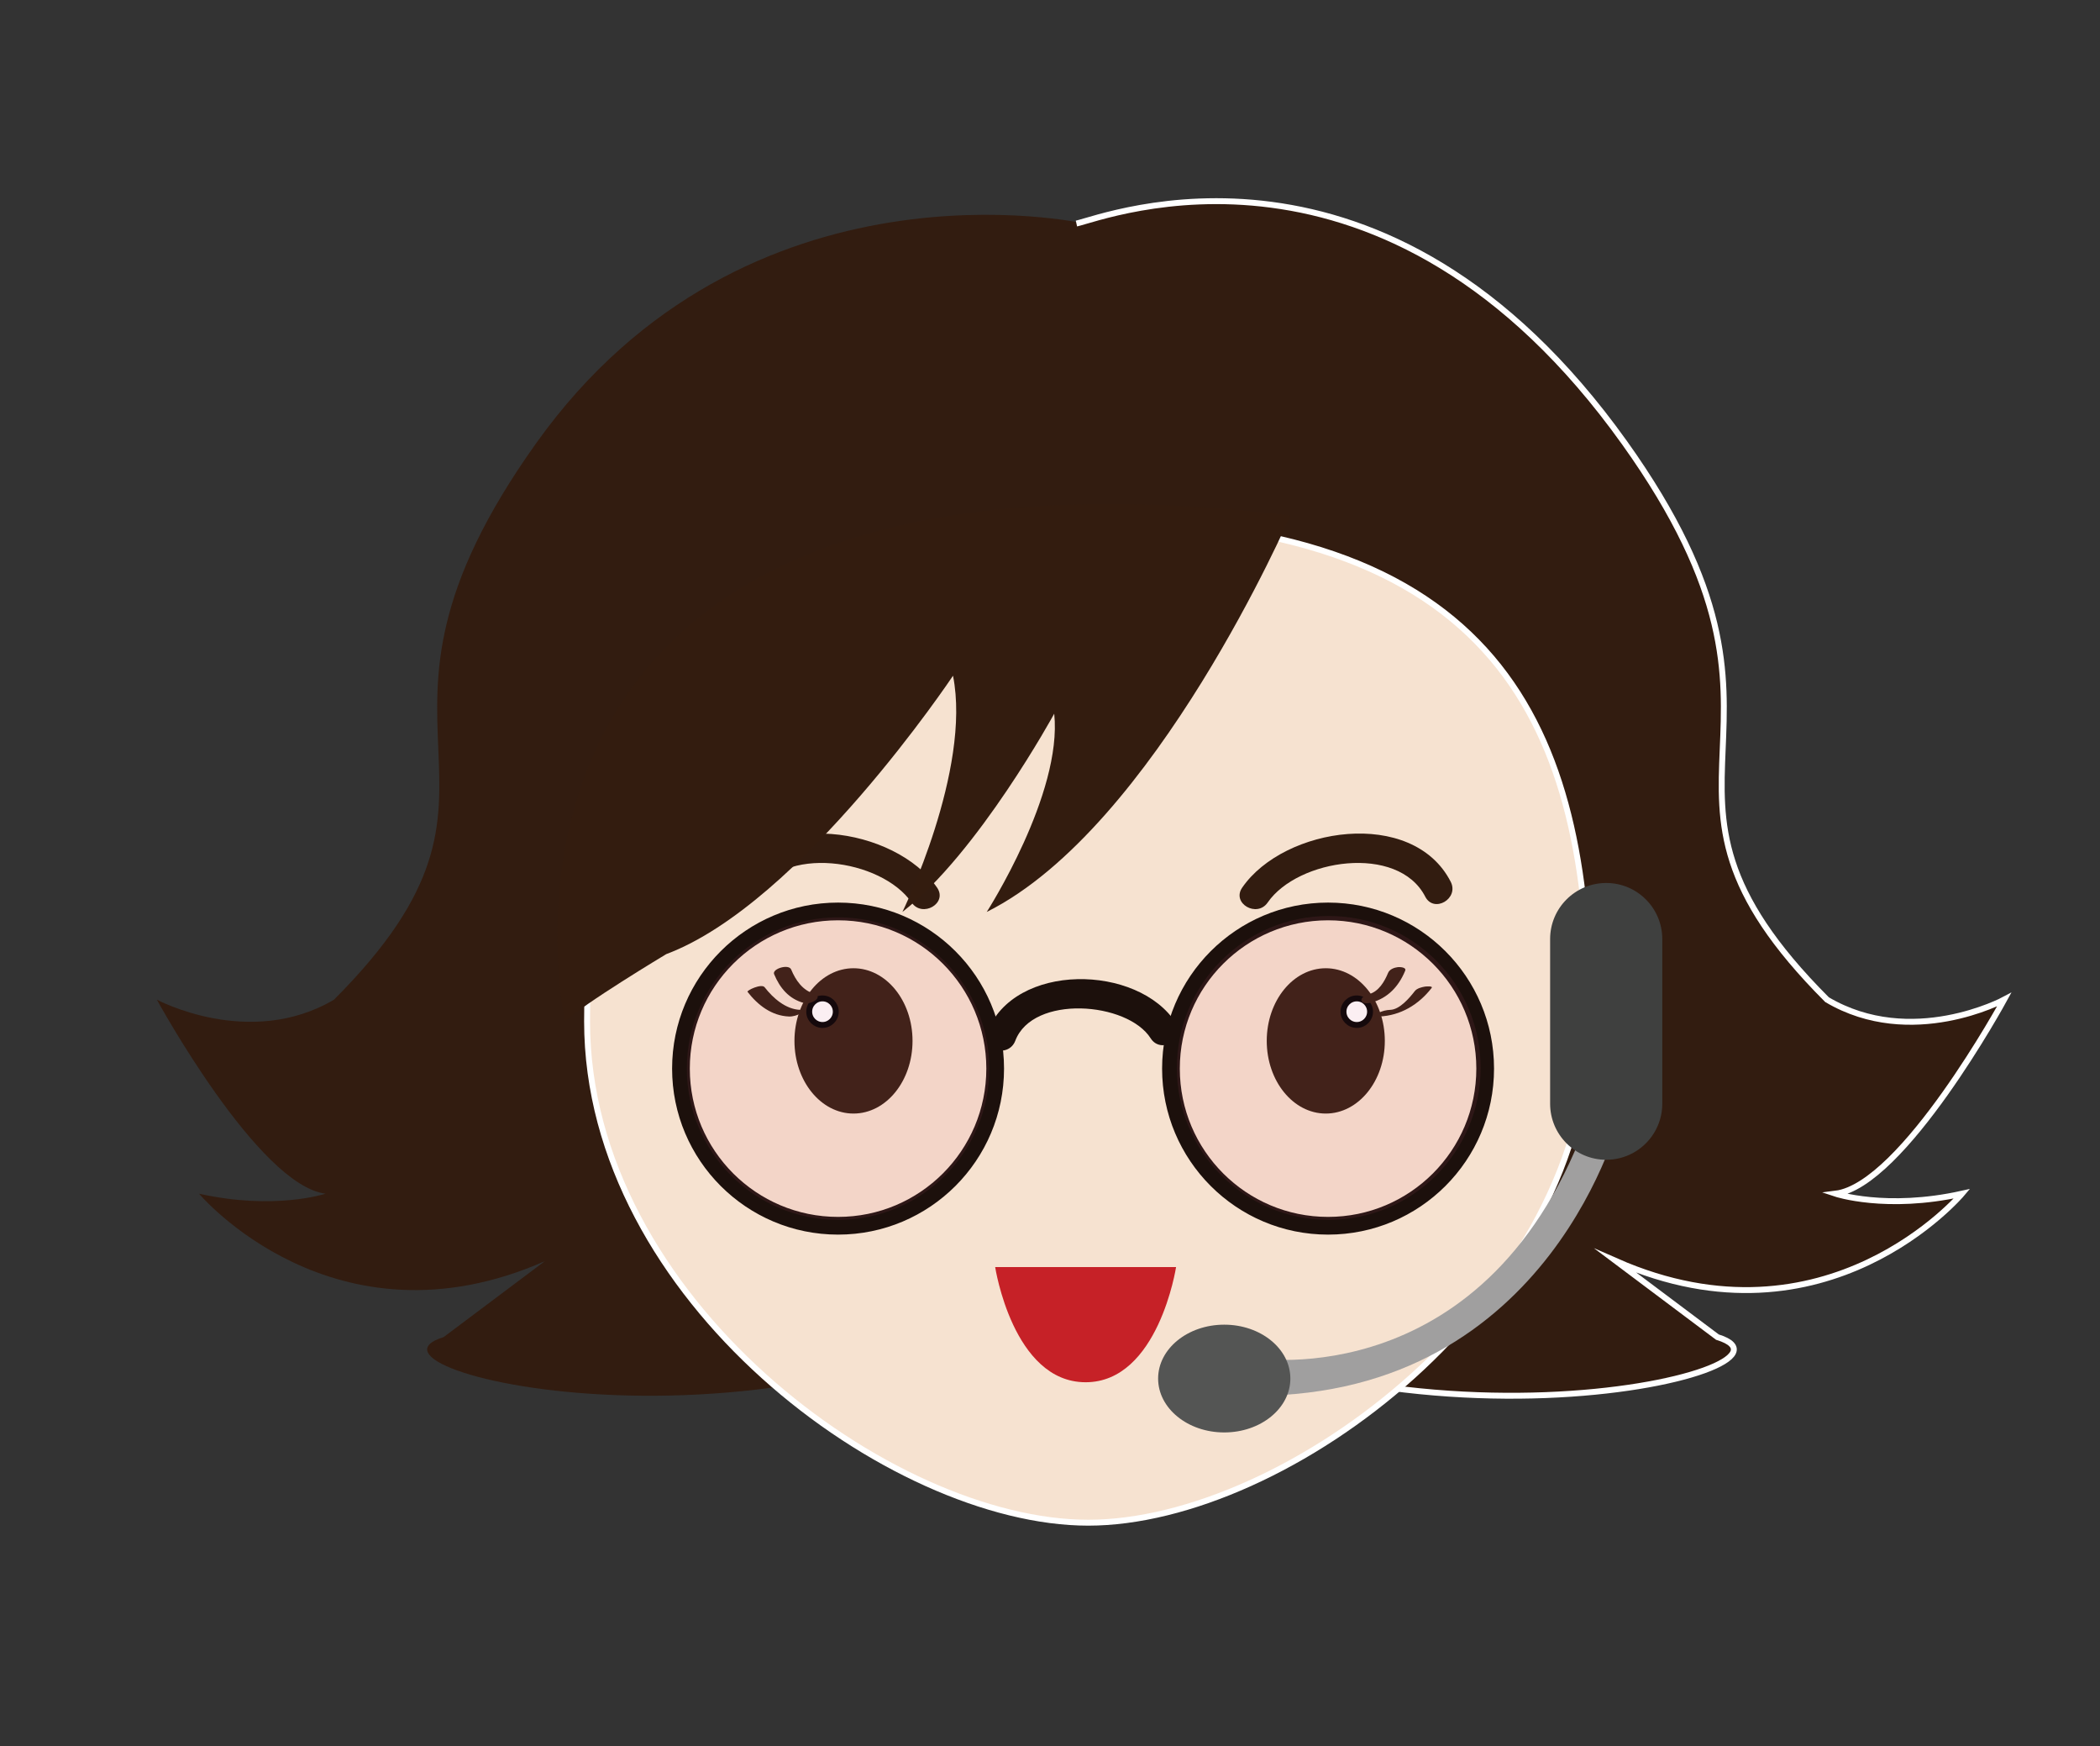 <?xml version="1.0" encoding="utf-8"?>
<!-- Generator: Adobe Illustrator 16.0.0, SVG Export Plug-In . SVG Version: 6.00 Build 0)  -->
<!DOCTYPE svg PUBLIC "-//W3C//DTD SVG 1.1//EN" "http://www.w3.org/Graphics/SVG/1.1/DTD/svg11.dtd">
<svg version="1.1" xmlns="http://www.w3.org/2000/svg" xmlns:xlink="http://www.w3.org/1999/xlink" x="0px" y="0px"
	 width="355.714px" height="295.714px" viewBox="0 0 355.714 295.714" enable-background="new 0 0 355.714 295.714"
	 xml:space="preserve">
<rect x="0" y="0" width="355.714" height="295.714" fill="#333333" stroke="none"/>
<g id="圖層_2">
	<path fill="#321C10" d="M183.713,214.999c-48.571,35.714-127.143,17.143-108.571,11.429l17.143-12.857
		c-35.714,15.714-58.571-11.429-58.571-11.429c12.857,2.857,21.429,0,21.429,0c-11.429-1.429-28.571-32.857-28.571-32.857
		s15.714,8.436,30,0c37.143-37.143-1.429-44.286,34.286-94.286s92.857-37.143,92.857-37.143"/>
	<path fill="#321C10" stroke="#FFFFFF" stroke-miterlimit="10" d="M182.336,37.856c4.922-1.108,52.22-19.749,92.856,37.143
		c35.715,50-2.857,57.142,34.286,94.286c14.286,8.436,30,0,30,0s-17.143,31.429-28.571,32.857c0,0,8.571,2.857,21.429,0
		c0,0-22.857,27.144-58.571,11.429l17.143,12.857c18.571,5.714-60,24.285-108.571-11.43"/>
</g>
<g id="圖層_3">
	<path fill="#F6E2D0" stroke="#FFFFFF" stroke-miterlimit="10" d="M269.229,172.963c0,46.885-51.414,84.893-84.893,84.893
		c-33.479,0-84.893-38.008-84.893-84.893s12.658-84.681,84.893-84.894S269.229,126.078,269.229,172.963z"/>
</g>
<g id="圖層_5">
	<g>
		<g>
			<path fill="#321C10" d="M158.729,150.309c-7.094-10.291-28.852-13.59-35.317-1c-1.47,2.862,2.844,5.393,4.317,2.523
				c4.603-8.964,21.596-6.379,26.683,1C156.229,155.468,160.565,152.972,158.729,150.309L158.729,150.309z"/>
		</g>
	</g>
	<ellipse fill="#321C10" cx="144.571" cy="176.267" rx="10" ry="12.304"/>
	<circle fill="#FFFFFF" stroke="#000000" stroke-miterlimit="10" cx="139.321" cy="171.321" r="2.25"/>
	<g>
		<g>
			<path fill="#321C10" d="M135.518,171.007c-2.445-0.101-4.571-1.987-5.998-3.824c-0.524-0.675-3.075,0.549-2.897,0.776
				c1.744,2.246,4.068,4.055,7.002,4.176c0.676,0.028,1.471-0.205,2.049-0.549C136.154,171.299,136.053,171.029,135.518,171.007
				L135.518,171.007z"/>
		</g>
	</g>
	<g>
		<g>
			<path fill="#321C10" d="M137.959,168.29c-1.986-0.538-3.193-2.301-3.94-4.107c-0.416-1.006-3.27-0.123-2.897,0.776
				c0.978,2.365,2.528,4.207,5.06,4.893c0.651,0.176,1.555-0.115,2.049-0.549C138.714,168.878,138.53,168.444,137.959,168.29
				L137.959,168.29z"/>
		</g>
	</g>
	<path fill="#C62127" d="M168.571,214.571h30.64c0,0-3,19.5-15.32,19.5S168.571,214.571,168.571,214.571z"/>
	<g>
		<g>
			<path fill="#321C10" d="M214.729,152.833c5.087-7.379,22.08-9.964,26.684-1c1.473,2.869,5.787,0.339,4.316-2.523
				c-6.465-12.59-28.223-9.291-35.316,1C208.577,152.972,212.913,155.468,214.729,152.833L214.729,152.833z"/>
		</g>
	</g>
	<ellipse fill="#321C10" cx="224.571" cy="176.267" rx="10" ry="12.304"/>
	<circle fill="#FFFFFF" stroke="#000000" stroke-miterlimit="10" cx="229.821" cy="171.321" r="2.25"/>
	<g>
		<g>
			<path fill="#321C10" d="M233.624,172.135c3.613-0.149,6.683-2.009,8.874-4.83c0.304-0.391-1.084-0.244-1.147-0.232
				c-0.561,0.104-1.335,0.286-1.706,0.764c-0.89,1.146-2.539,3.104-4.126,3.17c-0.702,0.029-1.439,0.186-2.05,0.549
				C233.022,171.822,233.059,172.158,233.624,172.135L233.624,172.135z"/>
		</g>
	</g>
	<g>
		<g>
			<path fill="#321C10" d="M232.263,169.787c2.83-0.767,4.658-2.745,5.756-5.4c0.258-0.623-0.964-0.646-1.248-0.61
				c-0.621,0.079-1.391,0.355-1.648,0.978c-0.614,1.484-1.588,3.151-3.244,3.6c-0.405,0.11-1.418,0.503-1.257,1.104
				C230.783,170.059,231.858,169.897,232.263,169.787L232.263,169.787z"/>
		</g>
	</g>
	<circle fill="none" stroke="#1C100C" stroke-width="3" stroke-miterlimit="10" cx="141.958" cy="180.958" r="26.613"/>
	<circle fill="none" stroke="#1C100C" stroke-width="3" stroke-miterlimit="10" cx="224.958" cy="180.958" r="26.613"/>
	<g>
		<g>
			<path fill="#1C100C" d="M171.981,176.235c2.967-7.825,18.978-6.619,22.931-0.403c1.725,2.712,6.053,0.206,4.317-2.523
				c-6.428-10.108-27.516-10.414-32.069,1.597C166.015,177.927,170.85,179.22,171.981,176.235L171.981,176.235z"/>
		</g>
	</g>
</g>
<g id="圖層_6">
	<circle opacity="0.1" fill="#D36380" cx="141.958" cy="180.958" r="25.613"/>
	<circle opacity="0.1" fill="#D36380" cx="225.071" cy="180.844" r="25.726"/>
</g>
<g id="圖層_7">
</g>
<g id="圖層_4">
	<path fill="#331C0F" d="M218.571,87.285c0,0-22.857,52.857-51.429,67.143c0,0,12.857-20,11.429-33.572
		c0,0-12.857,23.572-25.714,33.572c0,0,11.745-24.077,8.571-40c0,0-25.714,38.572-48.571,47.143c0,0-14.286,8.571-17.143,11.428
		C95.713,172.999,72.857,70.142,218.571,87.285z"/>
	<path fill="#321C10" d="M218.571,87.285"/>
</g>
<g id="圖層_8">
	<path fill="#A09F9F" d="M274.571,188.571c0,0-11.5,47.789-62,47.789v-6.371c0,0,39.941,6.582,56.658-41.418H274.571z"/>
	<path fill="#3F403F" d="M281.571,186.898c0,3.639-2.046,6.8-5.051,8.396c-1.327,0.705-2.842,1.104-4.449,1.104l0,0
		c-5.247,0-9.5-4.253-9.5-9.5v-27.873c0-5.247,4.253-9.5,9.5-9.5l0,0c5.247,0,9.5,4.253,9.5,9.5V186.898z"/>
	<ellipse fill="#545554" cx="207.371" cy="233.446" rx="11.2" ry="9.125"/>
</g>
</svg>
